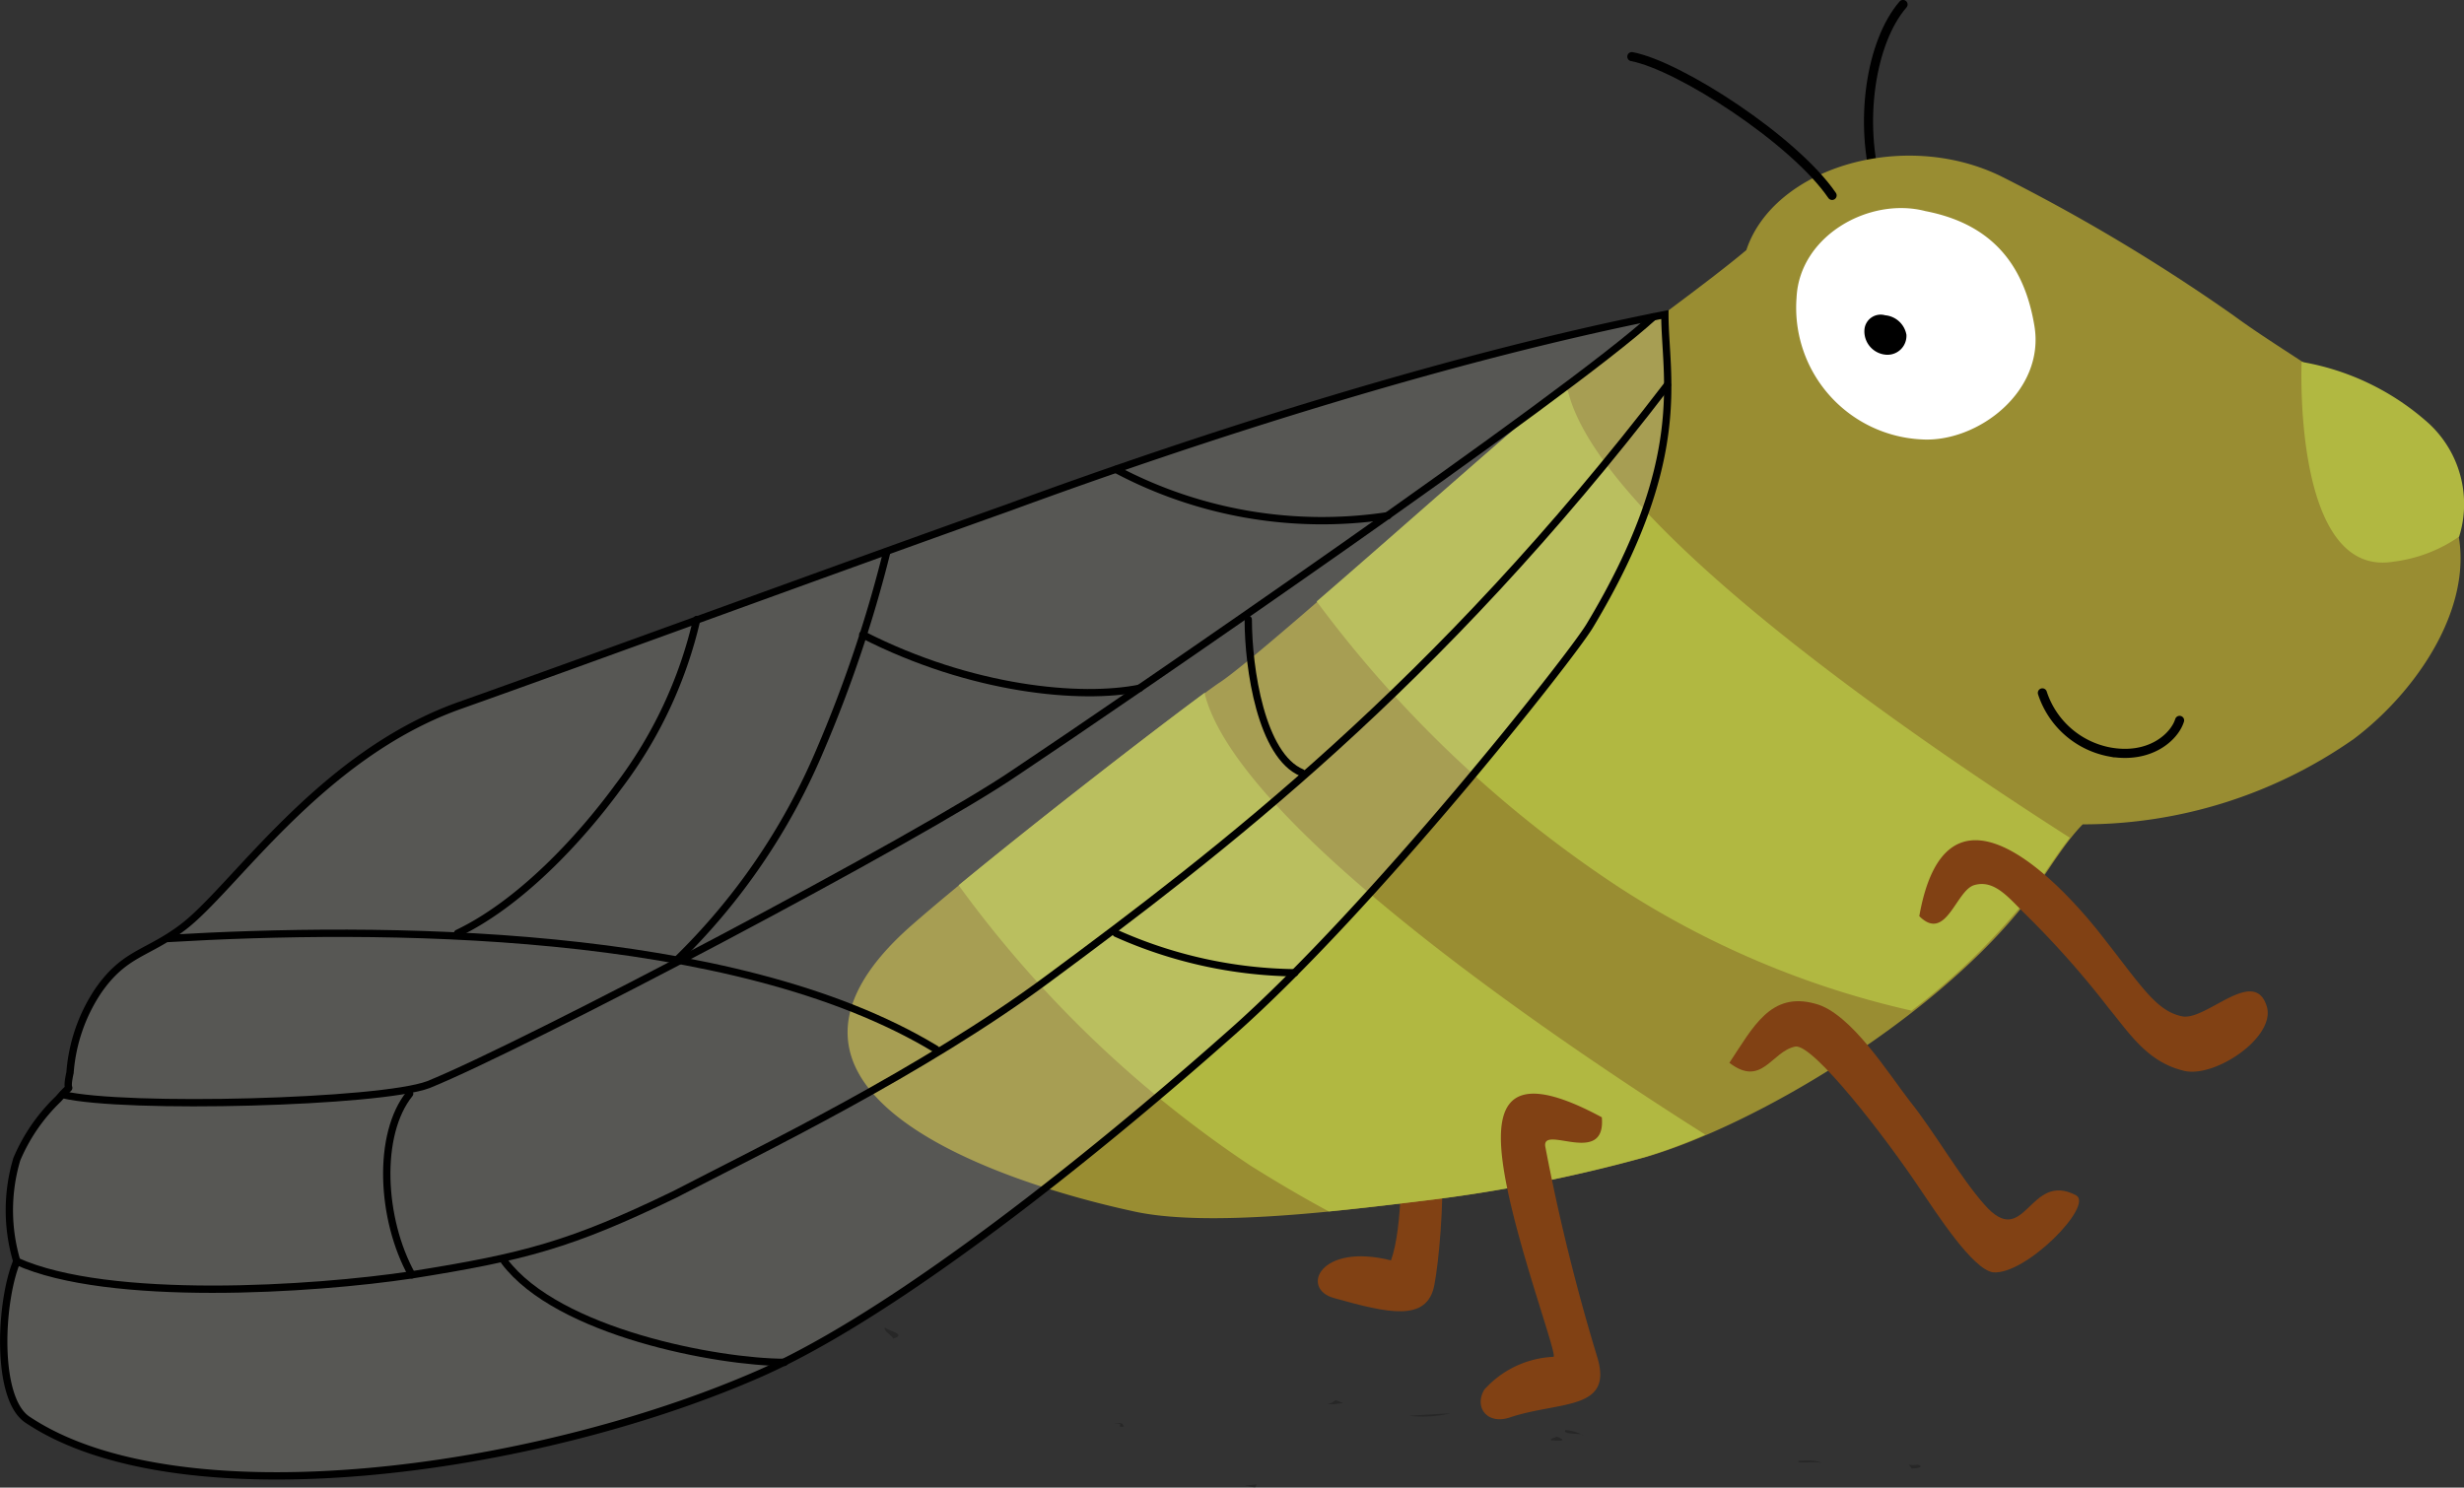 <svg xmlns="http://www.w3.org/2000/svg" viewBox="0 0 137.92 83.28"><rect x="0" y="0" width="137.92" height="83.28" fill="#333333" stroke="none"/><defs><style>.cls-1{fill-opacity:0.24;}.cls-2,.cls-9{fill:none;stroke:#000;stroke-linecap:round;}.cls-2{stroke-width:0.51px;}.cls-3{fill:#814114;}.cls-4{fill:#998d32;}.cls-5{fill:#b1b841;}.cls-6,.cls-7{opacity:0.6;}.cls-7{fill:#dad8cc;isolation:isolate;}.cls-8{fill:#fff;}.cls-9{stroke-width:0.41px;}</style></defs><title>chicharra</title><g id="Layer_2" data-name="Layer 2"><g id="Layer_1-2" data-name="Layer 1"><path class="cls-1" d="M47.88,74.31c-1.37,0,.73.35-.89.11A1,1,0,0,1,47.88,74.31Z"/><path class="cls-1" d="M49.53,74.32c.29.23,1.23.38.47.62C49.91,74.75,49.43,74.5,49.53,74.32Z"/><path class="cls-1" d="M74.74,78.4c0-.05.35.11.43.16-.31,0-.62.13-.86,0C74.63,78.57,74.58,78.47,74.74,78.4Z"/><path class="cls-1" d="M81.19,79.12a6.64,6.64,0,0,1-2.33.14Z"/><path class="cls-1" d="M87.15,80.43c.51.2.36.27-.34.2C86.77,80.53,87,80.5,87.15,80.43Z"/><path class="cls-1" d="M87.62,80.06a2.36,2.36,0,0,1,1,.3C88.6,80.21,87.43,80.35,87.62,80.06Z"/><path class="cls-1" d="M100.69,81.78c.32,0,1-.08,1.3.14C101.67,81.75,100.43,82,100.69,81.78Z"/><path class="cls-1" d="M106.84,82a1.69,1.69,0,0,0,.51,0c.37.11,0,.21-.34.21Z"/><path class="cls-1" d="M69.69,83.17l.66-.07-.1.18Z"/><path class="cls-1" d="M62.34,79.71c.66-.15.47.14.58.16C62.32,79.93,63.12,79.64,62.34,79.71Z"/><path class="cls-1" d="M88.57,77.92h-.2l0-.38Z"/><path class="cls-2" d="M105.11,10.54c-1.09-3.66-.4-8.2,1.41-10.29"/><path class="cls-3" d="M78.46,62.14c0,2.59.07,6.56-.6,8.42-4-1-5.09,1.59-3.19,2.11,3,.84,5.23,1.38,5.62-.75C80.76,69.49,81.55,58.93,78.46,62.14Z"/><path class="cls-4" d="M97.75,14c1.52-4.59,8.77-6.8,14.24-4.14a103.29,103.29,0,0,1,13,7.78c4.31,3.16,9.68,5.52,12.17,10.82,2,4.64-1.64,10.08-5.41,12.91a26.39,26.39,0,0,1-15.17,4.78c-1.19,1.19-2.44,3.47-3.63,4.92-5.12,6.18-14.65,11.89-20.8,13.7a84,84,0,0,1-12.62,2.47c-4.14.5-12,1.53-16.19.55-6.81-1.48-23.09-6.54-12.3-16,4.23-3.71,14.33-11.55,17.15-13.53C70.34,36.93,84.61,24,87.44,21.81,91.52,18.74,95.7,15.73,97.75,14Z"/><path class="cls-5" d="M87.42,21.81l.26-.21c0,.14.09.29.12.43,2,7.48,19.58,19.45,28.06,24.87-1,1.24-2,3-3,4.14a37.09,37.09,0,0,1-5.86,5.54,50.37,50.37,0,0,1-16.52-7A66.66,66.66,0,0,1,73.7,33.67C78.76,29.3,85.56,23.22,87.42,21.81Z"/><path class="cls-5" d="M53.66,49.56c4.44-3.66,10.93-8.68,13.79-10.79a.33.33,0,0,0,0,.14c2,7.54,20.59,19.92,28,24.61a30.12,30.12,0,0,1-3.39,1.26,83.71,83.71,0,0,1-12.62,2.47c-1.36.17-3.14.38-5.06.57C73,67.08,71.55,66.23,70,65.26A64.14,64.14,0,0,1,53.66,49.56Z"/><g class="cls-6"><g class="cls-6"><path class="cls-7" d="M25.69,39.51c7-2.48,21-7.62,30.8-11.11,11.27-4.14,24.93-8.47,36.7-10.79,0,3.49,1.42,8.08-4.21,17.43-1.07,1.78-12.14,15.78-20,22.73-1.83,1.62-16.61,14.81-26.53,19.16C29.77,82.47,10,85.14,1.54,79.48-.26,78.29,0,72.87.94,70.61a10,10,0,0,1,0-5.71,10.13,10.13,0,0,1,2.33-3.38c1-1.16.32,0,.65-1.47a9.52,9.52,0,0,1,1.57-4.57c1.49-2.16,2.75-2.06,4.73-3.56C13.05,49.8,17.87,42.31,25.69,39.51Z"/></g></g><path class="cls-8" d="M107.78,11.82c3.82.74,5.54,3.12,6.09,6.4.63,3.67-3.17,6.57-6.31,6.38a7.38,7.38,0,0,1-7-7.93C100.72,13.2,104.64,11,107.78,11.82Z"/><path d="M105.52,17.65a1.33,1.33,0,0,1,1.19,1.09,1.06,1.06,0,0,1-1.11,1.12,1.31,1.31,0,0,1-1.24-1.4A.91.91,0,0,1,105.52,17.65Z"/><path class="cls-3" d="M96.8,59.5c1.33-2,2.31-4,4.8-3.31,2,.5,4.16,4,5.32,5.48,1.33,1.66,2.81,4.25,4.14,5.75,2.31,2.66,2.5-1.91,5.15-.5,1,.57-2.82,4.47-4.65,4.31-1.15-.17-3.14-3.28-4.07-4.64-2-3-6-8.16-7-8C99.15,58.86,98.63,60.9,96.8,59.5Z"/><path class="cls-3" d="M89.66,62.55c-5.79-3.12-6.17-.29-5.29,4,.83,4,2.78,9.25,2.59,9.41a5.53,5.53,0,0,0-3.88,1.84c-.59,1,.19,2,1.47,1.54,2.78-.91,5.78-.36,4.85-3.38a113.64,113.64,0,0,1-2.9-11.75C86.25,62.9,89.91,65.37,89.66,62.55Z"/><path class="cls-3" d="M107.43,51.29c1.47-8.29,7.36-2.47,10,.82,2.38,3,3.2,4.46,4.68,4.78,1.33.33,4.06-2.84,4.77-.55.53,1.74-3,4.09-4.7,3.59-2-.5-3-2.1-4.14-3.48a51.57,51.57,0,0,0-4.65-5.25c-.93-.9-1.74-2-2.91-1.64C109.47,49.9,108.92,52.77,107.43,51.29Z"/><path class="cls-2" d="M102.55,10.94C100.42,7.83,94,3.67,91.34,3.17"/><path class="cls-9" d="M25.69,39.51c7-2.48,21-7.62,30.8-11.11,11.27-4.14,24.93-8.47,36.7-10.79,0,3.49,1.42,8.08-4.21,17.43-1.07,1.78-12.14,15.78-20,22.73-1.83,1.62-16.61,14.81-26.53,19.16C29.77,82.47,10,85.14,1.54,79.48-.26,78.29,0,72.87.94,70.61a10,10,0,0,1,0-5.71,10.13,10.13,0,0,1,2.33-3.38c1-1.16.32,0,.65-1.47a9.52,9.52,0,0,1,1.57-4.57c1.49-2.16,2.75-2.06,4.73-3.56C13.05,49.8,17.87,42.31,25.69,39.51Z"/><path class="cls-9" d="M3.51,61.28c3.49.83,17.81.45,20.47-.56,5.32-2.15,27.61-13.87,32.91-17.51,6-4,31-21.16,35.65-25.47"/><path class="cls-9" d="M.93,70.61c5.15,2.33,16.63,1.59,22.12.76,6.3-1,8.91-1.69,14.71-4.5,4.8-2.49,13.9-6.87,20.94-12.1,9.58-7.09,21.7-16.32,34.63-33.22"/><path class="cls-9" d="M9.39,52.54c11.69-.69,31.65-.69,43,6.2"/><path class="cls-9" d="M25.61,52.25c3.48-1.66,6.82-5.23,9-8.21A24.56,24.56,0,0,0,39,34.68"/><path class="cls-9" d="M37.88,53.75a35.82,35.82,0,0,0,8-11.7,72.53,72.53,0,0,0,3.76-11.16"/><path class="cls-9" d="M48.29,35.53c6.09,3.11,12.22,3.66,15.5,3"/><path class="cls-9" d="M62.47,26.28a24.58,24.58,0,0,0,15.22,2.59"/><path class="cls-9" d="M28.23,70.61c3,4,12,5.66,15.68,5.66"/><path class="cls-9" d="M62.47,52.25a25.2,25.2,0,0,0,10,2.21"/><path class="cls-9" d="M22.93,61.23c-1.83,2.26-1.62,7,.12,10.14"/><path class="cls-9" d="M69.87,34.68c0,2.75.73,7.63,3,8.58"/><path class="cls-2" d="M122,40.33c-.29.93-1.66,2.17-3.9,1.77a4.91,4.91,0,0,1-3.78-3.31"/><path class="cls-5" d="M128.83,20.26s-.52,12.16,5.17,11.18a8.19,8.19,0,0,0,3.65-1.4,6.14,6.14,0,0,0-1.9-6.51A14.24,14.24,0,0,0,128.83,20.26Z"/></g></g></svg>
